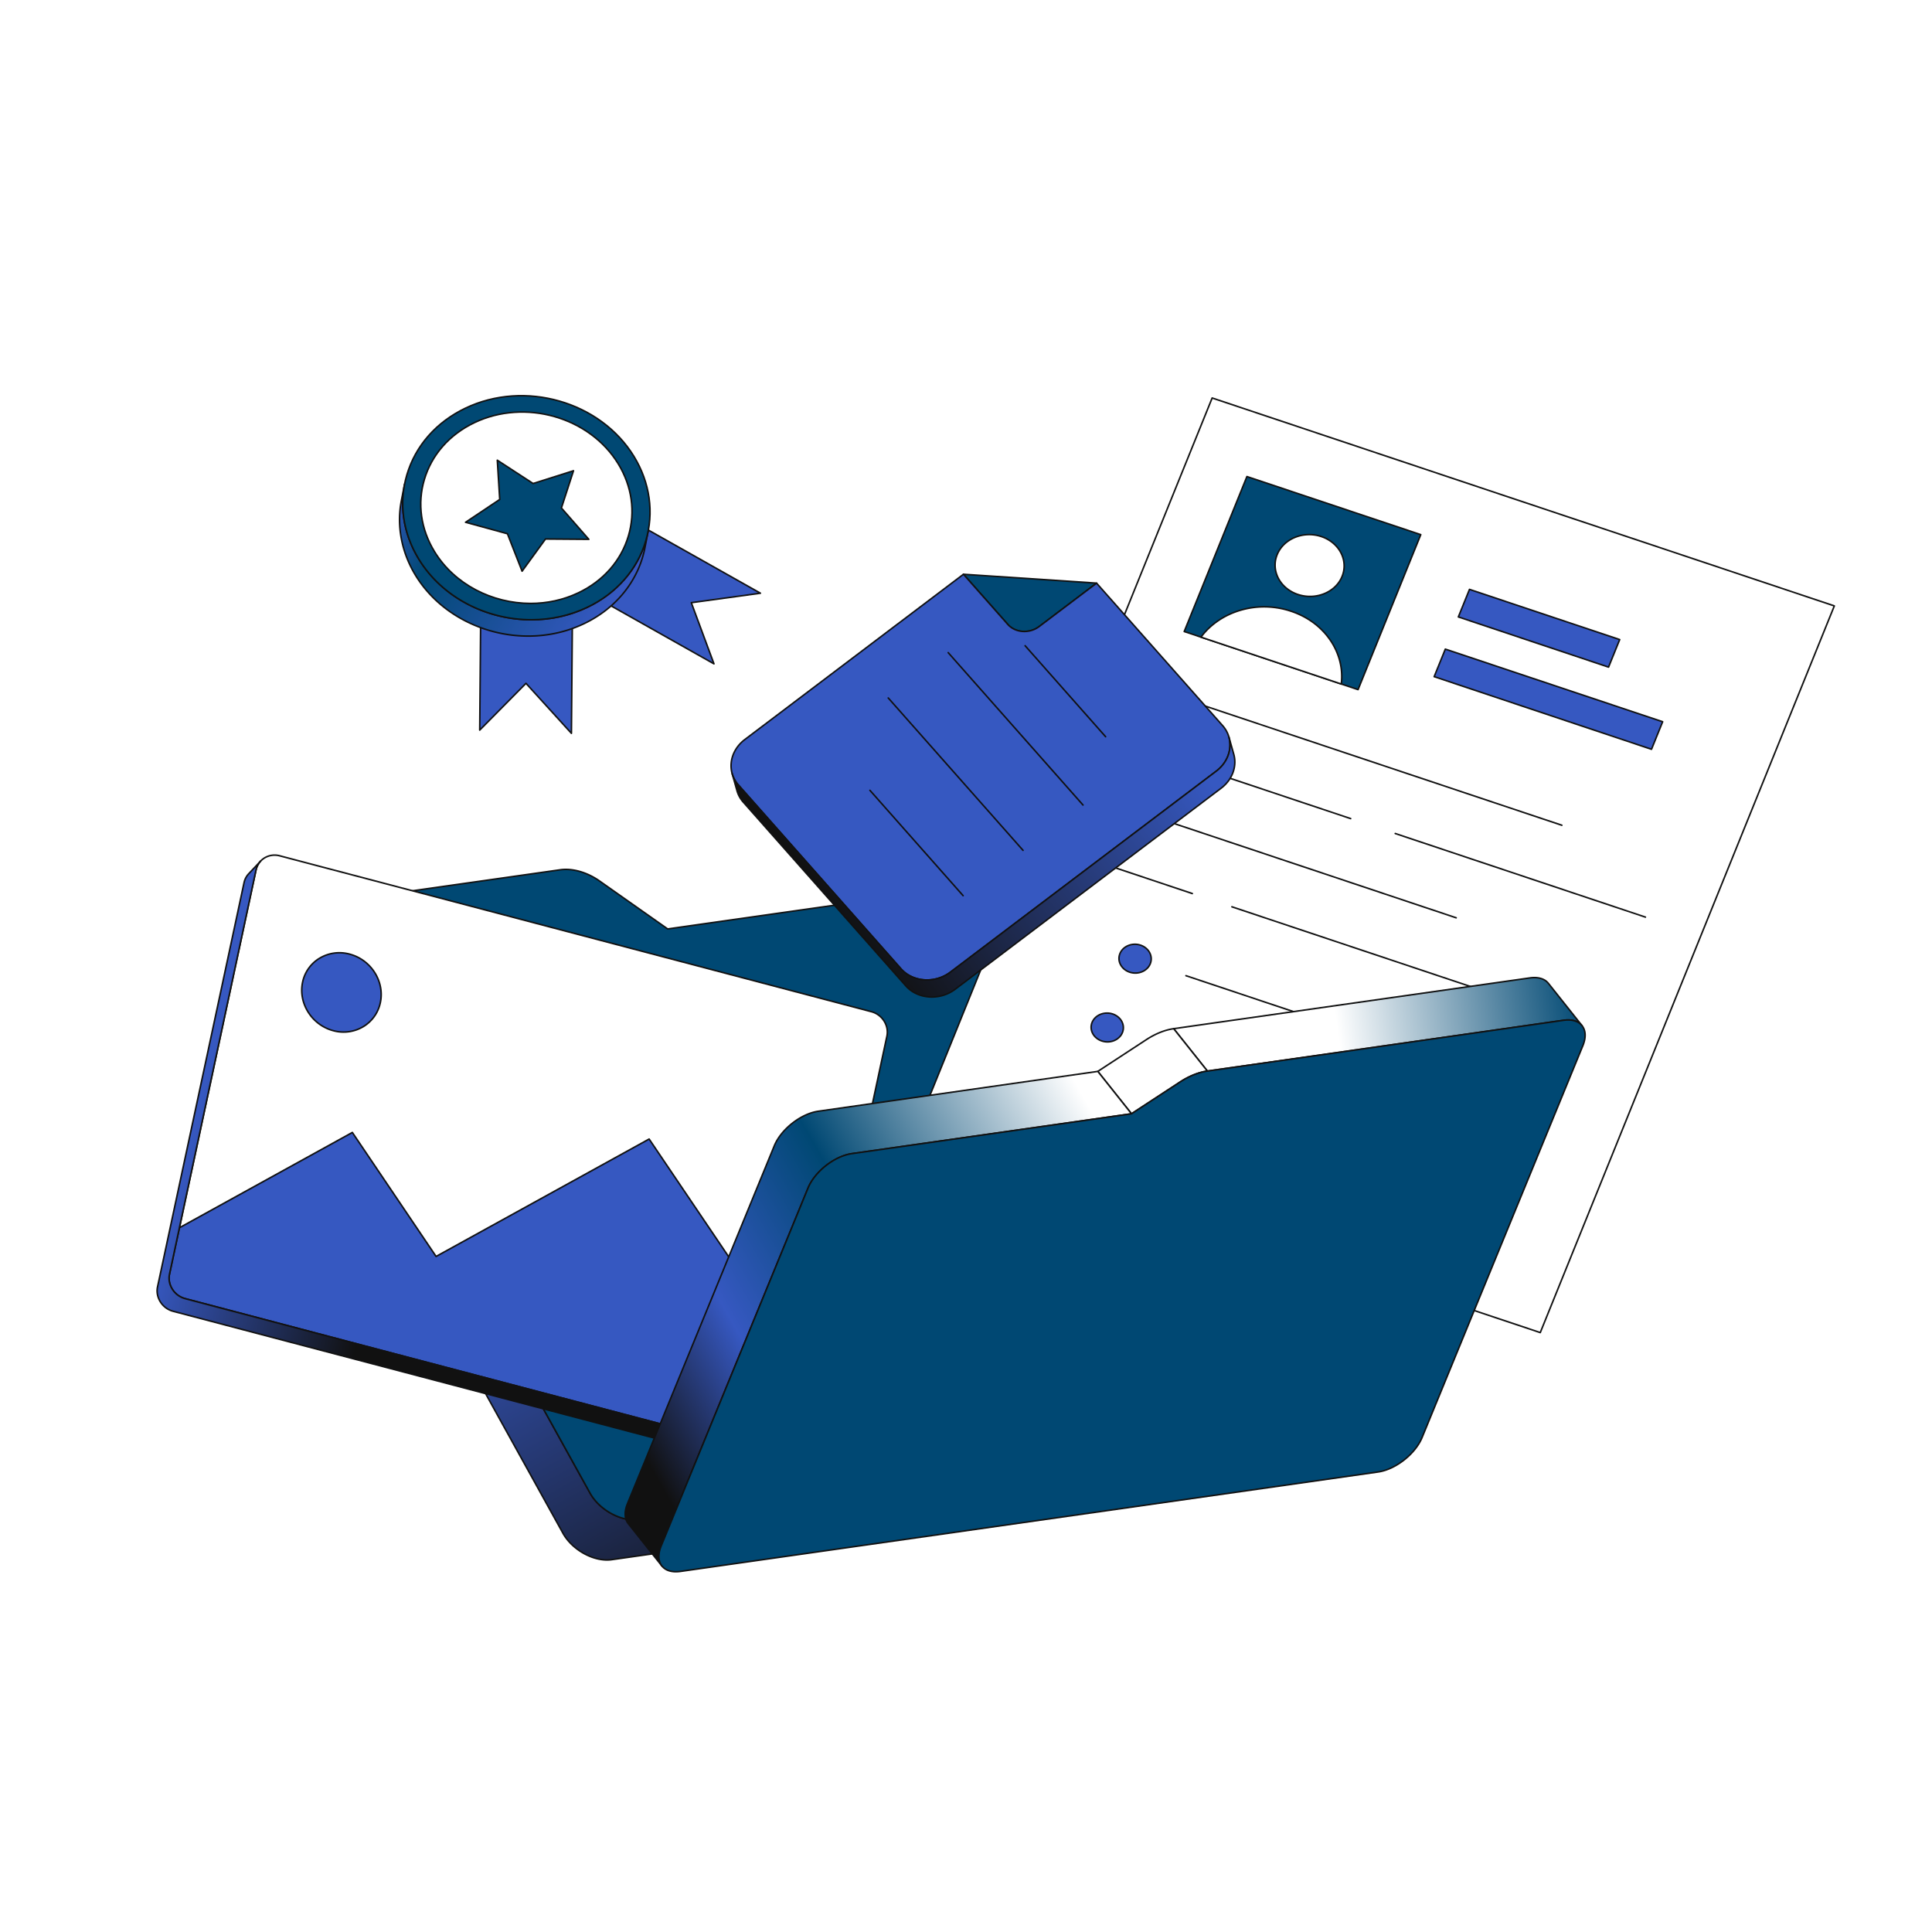 <svg xmlns="http://www.w3.org/2000/svg" viewBox="0 0 2500 2500" width="1000" height="1000"><path fill="#FFF" d="M0 0h2500v2500H0z"/><g transform="translate(327.0 1124.0) rotate(0.0 714.0 448.0) scale(1 1)"><svg width="1427.743" height="895.62" viewBox="0 0 1427.743 895.62"><linearGradient id="a" gradientUnits="userSpaceOnUse" x1="466.625" x2="950.619" y1="-15.692" y2="850.354"><stop offset=".37" stop-color="#3658c1"/><stop offset=".967" stop-color="#111"/></linearGradient><path d="M1402.365 713.867 499.741 842.265c-22.637 3.22-50.978-12.133-63.271-34.322L41.771 95.55c-7.306-13.187-7.321-25.789-1.408-34.537L5.267 112.941c-5.913 8.749-5.898 21.35 1.408 34.537l394.699 712.394c12.294 22.188 40.635 37.542 63.271 34.321l902.623-128.398c9.212-1.311 16.062-5.497 20.118-11.498l35.096-51.929c-4.055 6.002-10.906 10.189-20.117 11.499z" fill="url(#a)"/><path d="M458.516 895.616c-21.735.002-46.673-14.786-58.017-35.26L5.8 147.963c-7.274-13.13-7.771-26.099-1.362-35.581l35.096-51.929a1 1 0 1 1 1.658 1.119c-5.973 8.837-5.443 21.045 1.455 33.493l394.699 712.394c12.083 21.811 40.014 36.984 62.255 33.816l902.623-128.398.141.99-.141-.99c8.649-1.23 15.368-5.058 19.43-11.067a1 1 0 1 1 1.658 1.119l-35.096 51.929c-4.387 6.491-11.582 10.616-20.806 11.929L464.786 895.184a44.584 44.584 0 0 1-6.27.432zM35.637 69.791l-29.541 43.71C.123 122.338.654 134.546 7.55 146.994l394.699 712.394c12.084 21.811 40.011 36.975 62.256 33.815l902.623-128.397c8.649-1.23 15.368-5.058 19.43-11.067l29.585-43.775c-3.792 2.488-8.386 4.147-13.638 4.895L499.882 843.256c-23.001 3.266-51.835-12.354-64.287-34.828L40.897 96.034c-5.103-9.209-6.871-18.338-5.26-26.243z" fill="#111"/><path d="M397.918 1.5c15.803-2.248 34.807 3.18 50.886 14.488l88.202 62.063 475.603-67.655c22.63-3.219 50.95 12.201 63.244 34.39l345.224 623.097c12.294 22.189 3.917 42.765-18.713 45.984L499.741 842.265c-22.637 3.22-50.977-12.133-63.271-34.322L41.771 95.55C29.444 73.3 37.874 52.716 60.51 49.496z" fill="#004873"/><path d="M493.611 843.688c-21.735.002-46.672-14.786-58.016-35.26L40.897 96.034c-6.466-11.67-7.565-23.604-3.017-32.744 4.001-8.04 11.988-13.291 22.489-14.785L397.777.51l.141.99-.141-.99c16.019-2.28 35.311 3.201 51.602 14.661l87.878 61.835 475.211-67.599c22.967-3.269 51.789 12.389 64.259 34.896L1421.952 667.4c6.455 11.651 7.553 23.569 3.01 32.697-3.994 8.027-11.97 13.27-22.457 14.762L499.882 843.255a44.598 44.598 0 0 1-6.271.433zM405.177 2a50.47 50.47 0 0 0-7.118.49L60.651 50.486c-9.831 1.398-17.282 6.263-20.981 13.695-4.251 8.542-3.167 19.799 2.975 30.885l394.7 712.394c11.01 19.872 35.176 34.231 56.208 34.233 2.052 0 4.07-.137 6.047-.418l902.622-128.397c9.816-1.396 17.256-6.252 20.949-13.672 4.245-8.53 3.163-19.771-2.969-30.838L1074.979 45.271c-12.102-21.844-40.021-37.05-62.228-33.884L537.147 79.041a.991.991 0 0 1-.716-.173l-88.203-62.063C434.705 7.294 419.099 2 405.177 2z" fill="#111"/></svg></g><g transform="translate(1187.0 514.0) rotate(0.0 594.0 605.5) scale(1 1.001)"><svg width="1187.604" height="1210.153" viewBox="0 0 1187.604 1210.153"><path d="m1186.604 269.782-380.515 939.371L1 940.371 381.515 1z" fill="#fff"/><path d="M806.089 1210.154a.992.992 0 0 1-.316-.052L.684 941.319a.998.998 0 0 1-.611-1.323L380.588.625a1.004 1.004 0 0 1 1.243-.573l805.09 268.782a.997.997 0 0 1 .611 1.324l-380.516 939.371a.999.999 0 0 1-.927.625zM2.326 939.759l803.188 268.148 379.764-937.514L382.089 2.246z" fill="#111"/><path d="m908.881 313.294-194.369-64.891-14.424 35.609 194.369 64.891z" fill="#3658c1"/><path d="M894.456 349.903c-.105 0-.212-.017-.316-.051l-194.368-64.891a.997.997 0 0 1-.611-1.324l14.424-35.608c.198-.49.745-.738 1.243-.573l194.369 64.891a.997.997 0 0 1 .611 1.324l-14.425 35.609c-.156.385-.53.623-.927.623zm-193.042-66.502 192.468 64.256 13.673-33.751-192.469-64.256z" fill="#111"/><path d="m964.457 419.512-281.225-93.888-14.424 35.609 281.225 93.888z" fill="#3658c1"/><path d="M950.032 456.121a.992.992 0 0 1-.316-.052l-281.225-93.888a.997.997 0 0 1-.611-1.324l14.424-35.608a1.004 1.004 0 0 1 1.243-.573l281.226 93.888a.997.997 0 0 1 .611 1.324l-14.425 35.609a.999.999 0 0 1-.927.624zm-279.898-95.5 279.324 93.254 13.673-33.752-279.325-93.253z" fill="#111"/><path d="M288.886 708.345c-10.81-3.609-22.772 1.231-26.698 10.923-3.9 9.628 1.758 20.35 12.568 23.959s22.776-1.23 26.676-10.857c3.926-9.692-1.736-20.416-12.546-24.025" fill="#3658c1"/><path d="M282.084 745.418a24.12 24.12 0 0 1-7.645-1.242c-5.779-1.929-10.447-5.974-12.808-11.096-2.1-4.557-2.231-9.595-.371-14.188 4.097-10.115 16.631-15.271 27.941-11.496 5.773 1.928 10.438 5.967 12.795 11.083 2.107 4.572 2.235 9.639.361 14.266-3.17 7.83-11.439 12.673-20.273 12.673zm-.526-37.264c-8.049 0-15.566 4.386-18.443 11.488-1.651 4.076-1.532 8.551.334 12.601 2.13 4.623 6.367 8.28 11.624 10.036 10.33 3.446 21.738-1.166 25.433-10.285 1.665-4.109 1.55-8.612-.324-12.678-2.127-4.616-6.359-8.27-11.611-10.023a22.18 22.18 0 0 0-7.013-1.139z" fill="#111"/><path d="M252.851 797.304c-10.81-3.609-22.772 1.231-26.698 10.923-3.9 9.628 1.758 20.35 12.568 23.959s22.776-1.23 26.676-10.857c3.926-9.692-1.736-20.416-12.546-24.025" fill="#3658c1"/><path d="M246.05 834.377a24.13 24.13 0 0 1-7.646-1.242c-5.779-1.929-10.447-5.973-12.808-11.095-2.1-4.557-2.231-9.595-.371-14.188 4.096-10.115 16.63-15.275 27.941-11.497 5.773 1.928 10.438 5.967 12.795 11.083 2.107 4.572 2.235 9.639.361 14.266-3.17 7.831-11.437 12.673-20.272 12.673zm-.526-37.264c-8.05 0-15.567 4.387-18.444 11.489-1.65 4.076-1.532 8.551.334 12.601 2.131 4.622 6.367 8.279 11.624 10.035 10.336 3.447 21.738-1.165 25.433-10.284 1.665-4.11 1.55-8.613-.324-12.679-2.127-4.616-6.359-8.27-11.611-10.023a22.174 22.174 0 0 0-7.012-1.139z" fill="#111"/><path d="M216.817 886.26c-10.81-3.609-22.8 1.299-26.7 10.927s1.758 20.35 12.568 23.959 22.776-1.23 26.676-10.857c3.9-9.628-1.734-20.42-12.544-24.029" fill="#3658c1"/><path d="M210.015 923.336c-2.537 0-5.121-.399-7.646-1.242-5.779-1.929-10.447-5.973-12.808-11.095-2.1-4.557-2.231-9.595-.371-14.188 4.1-10.119 16.635-15.275 27.942-11.5 5.756 1.921 10.413 5.963 12.775 11.09 2.113 4.585 2.248 9.65.38 14.262-3.17 7.831-11.437 12.673-20.272 12.673zm-.525-37.266c-8.05 0-15.568 4.388-18.446 11.492-1.65 4.076-1.532 8.551.334 12.601 2.131 4.622 6.367 8.279 11.624 10.035 10.335 3.446 21.739-1.165 25.433-10.284 1.658-4.095 1.537-8.596-.343-12.675-2.133-4.627-6.357-8.283-11.592-10.03a22.12 22.12 0 0 0-7.01-1.139z" fill="#111"/><path d="m651.467 177.647-224.947-75.1-81.152 200.336 224.948 75.1z" fill="#004873"/><path d="M570.317 378.983c-.105 0-.212-.017-.316-.051l-224.948-75.1a.997.997 0 0 1-.611-1.324l81.151-200.336a1 1 0 0 1 1.243-.573l224.947 75.1a.997.997 0 0 1 .611 1.324l-81.15 200.336a1.002 1.002 0 0 1-.927.624zm-223.622-76.711 223.048 74.465 80.398-198.479-223.047-74.465z" fill="#111"/><path d="M522.779 180.124c-23.175-7.737-48.769 2.734-57.156 23.438-8.362 20.643 3.663 43.67 26.838 51.407 23.248 7.761 48.84-2.707 57.202-23.35 8.387-20.704-3.636-43.734-26.884-51.495" fill="#fff"/><path d="M508.153 258.518a50.52 50.52 0 0 1-16.008-2.6c-12.039-4.019-21.763-12.441-26.678-23.106-4.383-9.509-4.656-20.03-.771-29.625 8.56-21.132 34.759-31.903 58.399-24.012 12.073 4.031 21.818 12.463 26.736 23.135 4.387 9.519 4.656 20.061.758 29.685-6.637 16.388-23.943 26.523-42.436 26.523zm-1.015-79.935c-17.692 0-34.241 9.687-40.588 25.355-3.677 9.077-3.416 19.034.733 28.037 4.685 10.166 13.978 18.201 25.494 22.046 22.702 7.58 47.803-2.639 55.959-22.776 3.688-9.106 3.433-19.084-.721-28.096-4.688-10.173-14.002-18.219-25.553-22.075a48.319 48.319 0 0 0-15.324-2.491z" fill="#111"/><path d="M483.673 276.664c-44.057-14.709-92.04.192-116.612 33.461l181.558 60.614c5.024-39.795-20.889-79.366-64.946-94.075" fill="#fff"/><g fill="#111"><path d="M548.619 371.739c-.106 0-.214-.017-.316-.051l-181.558-60.614a1 1 0 0 1-.489-1.543c12.135-16.43 30.433-28.891 51.521-35.087 21.713-6.38 44.607-5.94 66.211 1.271 21.617 7.217 39.387 20.363 51.389 38.017 11.664 17.156 16.719 37.446 14.233 57.132a.996.996 0 0 1-.991.875zm-179.924-62.123 179.076 59.785c2.07-18.821-2.896-38.144-14.046-54.544-11.754-17.288-29.171-30.167-50.368-37.244-21.212-7.082-43.694-7.515-65.015-1.25-20.197 5.934-37.773 17.718-49.647 33.253zm465.322 244.695a.996.996 0 0 1-.316-.052L309.832 379.363a1 1 0 0 1 .633-1.897l523.868 174.896a1 1 0 0 1-.316 1.949zm-273.247-8.577a.996.996 0 0 1-.316-.052l-280.112-93.517a1 1 0 1 1 .633-1.897l280.112 93.517a1 1 0 0 1-.317 1.949zm381.406 127.334a.996.996 0 0 1-.316-.052L618.137 564.94a1 1 0 1 1 .633-1.897l323.723 108.076a1 1 0 0 1-.317 1.949zm-244.886.891a.996.996 0 0 1-.316-.052L250.851 524.968a1 1 0 1 1 .633-1.897L697.607 672.01a1 1 0 0 1-.317 1.949zm-341.442-31.344a.996.996 0 0 1-.316-.052L221.361 597.77a1 1 0 1 1 .633-1.897l134.171 44.794a1 1 0 0 1-.317 1.948zm417.834 139.496a.996.996 0 0 1-.316-.052L406.771 659.67a1 1 0 1 1 .633-1.897l366.595 122.389a1 1 0 0 1-.317 1.949zm-4.655 107.368a.996.996 0 0 1-.316-.052L347.318 748.743a1 1 0 1 1 .633-1.897L769.343 887.53a1 1 0 0 1-.316 1.949zM607.856 936.66a.996.996 0 0 1-.316-.052l-296.257-98.906a1 1 0 1 1 .633-1.897l296.257 98.906a1 1 0 0 1-.317 1.949zm49.339 117.462a.996.996 0 0 1-.316-.052L275.247 926.661a1 1 0 1 1 .633-1.897l381.631 127.409a1 1 0 0 1-.316 1.949z"/></g></svg></g><g transform="translate(1157.0 987.0) rotate(-38.293 -481.5 516.0) scale(-1.009 1.011)"><svg width="953.949" height="1021.008" viewBox="0 0 953.949 1021.008"><linearGradient id="b" gradientUnits="userSpaceOnUse" x1="252.117" x2="734.362" y1="820.822" y2="179.47"><stop offset=".658" stop-color="#111"/><stop offset="1" stop-color="#3658c1"/></linearGradient><path d="M478.057 11.2C486.732-.316 502.47-2.388 513.3 6.558l408.148 337.274c10.826 8.946 12.561 25.456 3.886 36.969l-471.551 625.77c-8.638 11.462-24.413 13.583-35.239 4.638L10.391 673.935c-10.825-8.946-12.523-25.507-3.886-36.969z" fill="#fff"/><path d="M433.8 1017.754a24.814 24.814 0 0 1-15.892-5.775L9.754 674.705c-11.193-9.249-13.008-26.449-4.047-38.341L477.258 10.6l.8.6-.8-.6A26.04 26.04 0 0 1 495.079.172a24.812 24.812 0 0 1 18.854 5.615l408.152 337.274c11.193 9.25 13.009 26.449 4.047 38.342l-471.55 625.769a26.041 26.041 0 0 1-17.829 10.407 25.14 25.14 0 0 1-2.953.175zM498.017 2a23.017 23.017 0 0 0-2.7.159 24.058 24.058 0 0 0-16.457 9.64L7.3 637.568c-8.327 11.05-6.656 27.018 3.725 35.6l408.152 337.274a22.819 22.819 0 0 0 17.338 5.155 24.058 24.058 0 0 0 16.465-9.624L924.535 380.2c8.327-11.05 6.656-27.018-3.724-35.6L512.658 7.329A22.871 22.871 0 0 0 498.017 2z" fill="#111"/><path d="M453.783 1006.571 925.334 380.8c8.675-11.513 6.94-28.023-3.886-36.969l-46.759-38.639L624.9 346.6l14.254 190.972L331.4 588.6l27.77 373.545 59.374 49.064c10.826 8.945 26.601 6.824 35.239-4.638z" fill="#3658c1"/><path d="M433.8 1017.753a24.815 24.815 0 0 1-15.892-5.773l-59.374-49.064a1 1 0 0 1-.36-.7l-27.768-373.54a1 1 0 0 1 .833-1.061l306.852-50.878-14.185-190.061a1 1 0 0 1 .833-1.061l249.787-41.408a1 1 0 0 1 .8.215l46.758 38.639c11.193 9.25 13.009 26.449 4.048 38.342l-471.55 625.769a26.043 26.043 0 0 1-17.83 10.407 25.109 25.109 0 0 1-2.952.174zm-73.663-56.107 59.045 48.792a22.809 22.809 0 0 0 17.337 5.155 24.053 24.053 0 0 0 16.466-9.624l.8.6-.8-.6L924.535 380.2c8.327-11.05 6.656-27.018-3.724-35.6L874.4 306.254l-248.432 41.185L640.154 537.5a1 1 0 0 1-.834 1.061l-306.852 50.878z" fill="#111"/><path d="M485.871 165.387c-17.091 22.68-13.653 55.384 7.675 73.008 21.375 17.664 52.551 13.563 69.642-9.118 17.132-22.734 13.691-55.44-7.684-73.1-21.327-17.624-52.5-13.521-69.633 9.213" fill="#3658c1"/><path d="M523.742 250.373a48.151 48.151 0 0 1-30.834-11.207c-21.708-17.939-25.223-51.306-7.836-74.381a50.545 50.545 0 0 1 34.6-20.216 47.978 47.978 0 0 1 36.469 10.831c21.737 17.962 25.257 51.372 7.846 74.476a50.424 50.424 0 0 1-34.52 20.157 48.838 48.838 0 0 1-5.725.34zm-37.871-84.986.8.6c-16.753 22.233-13.383 54.368 7.513 71.636a46.116 46.116 0 0 0 35.05 10.425 48.44 48.44 0 0 0 33.156-19.375c16.777-22.262 13.4-54.44-7.522-71.731a46 46 0 0 0-34.968-10.386 48.557 48.557 0 0 0-33.231 19.433z" fill="#111"/><path d="M943.542 347.089 535.389 9.815a24 24 0 0 0-11.828-5.3l-22.094-3.261a24.005 24.005 0 0 1 11.829 5.3l408.152 337.278c10.826 8.946 12.562 25.456 3.886 36.969l-471.551 625.77a24.837 24.837 0 0 1-23.436 9.926l22.093 3.257a24.836 24.836 0 0 0 23.436-9.926l471.552-625.771c8.672-11.512 6.94-28.022-3.886-36.968z" fill="url(#b)"/><path d="M455.9 1021.007a24.756 24.756 0 0 1-3.605-.264l-22.093-3.257a1 1 0 0 1 .292-1.978 23.926 23.926 0 0 0 22.491-9.539L924.535 380.2c8.327-11.05 6.656-27.018-3.724-35.6L512.659 7.329a23.121 23.121 0 0 0-11.338-5.086 1 1 0 0 1 .292-1.979l22.094 3.257a25.119 25.119 0 0 1 12.319 5.523L944.18 346.318c11.192 9.25 13.008 26.449 4.047 38.341l-471.551 625.77a26.142 26.142 0 0 1-20.776 10.578zm-15.749-4.076 12.436 1.834a23.925 23.925 0 0 0 22.491-9.539l471.552-625.77c8.327-11.05 6.656-27.018-3.724-35.6L534.752 10.586A23.11 23.11 0 0 0 523.415 5.5l-12.46-1.837a25.866 25.866 0 0 1 2.978 2.124l408.153 337.274c11.192 9.25 13.008 26.449 4.046 38.342l-471.55 625.769a26.528 26.528 0 0 1-14.432 9.759z" fill="#111"/></svg></g><g transform="translate(808.0 1264.0) rotate(0.0 622.0 385.5) scale(1 1.002)"><svg width="1244.137" height="769.278" viewBox="0 0 1244.137 769.278"><linearGradient id="c" gradientUnits="userSpaceOnUse" x1="716.362" x2="1239.61" y1="101.238" y2="27.443"><stop offset=".395" stop-color="#fff"/><stop offset="1" stop-color="#004873"/></linearGradient><linearGradient id="d" gradientUnits="userSpaceOnUse" x1="-10.343" x2="618.998" y1="555.688" y2="198.639"><stop offset="0" stop-color="#111"/><stop offset=".255" stop-color="#3658c1"/><stop offset=".539" stop-color="#004873"/><stop offset="1" stop-color="#fff"/></linearGradient><g><path d="M1195.559 8.384c-4.593-5.765-12.971-8.526-24.101-6.943l-460.72 65.538 43.604 54.735 460.721-65.538c11.129-1.583 19.508 1.178 24.101 6.943z" fill="url(#c)"/><path d="M754.341 122.714a1 1 0 0 1-.782-.377l-43.604-54.735a1 1 0 0 1 .642-1.614L1171.318.45c11.123-1.578 20.008 1.015 25.023 7.311l43.604 54.735a1 1 0 1 1-1.564 1.246c-4.556-5.719-12.786-8.054-23.178-6.576l-460.721 65.538c-.047.006-.094.01-.141.01zm-41.732-54.991 42.159 52.92 460.155-65.457c7.146-1.015 13.369-.308 18.234 1.998l-38.379-48.176c-4.556-5.719-12.788-8.055-23.178-6.576z" fill="#111"/><path d="M710.738 66.979c-11.318 1.61-23.719 6.555-35.432 14.199l-62.757 40.957 43.604 54.735 62.758-40.957c11.713-7.644 24.113-12.589 35.432-14.199z" fill="#fff"/><path d="M656.152 177.869a1 1 0 0 1-.783-.377l-43.604-54.735a1 1 0 0 1 .236-1.46l62.757-40.957c11.862-7.741 24.254-12.703 35.838-14.352.35-.048.702.09.923.367l43.604 54.735a1 1 0 0 1-.642 1.614c-11.295 1.606-23.407 6.463-35.026 14.046l-62.758 40.957a.996.996 0 0 1-.545.162zm-42.137-55.498 42.352 53.164 61.996-40.459c11.279-7.361 23.037-12.209 34.124-14.084l-42.173-52.939c-11.134 1.687-23.037 6.508-34.462 13.963z" fill="#111"/><path d="m612.548 122.134-361.699 51.452c-22.637 3.22-48.099 23.186-56.913 44.621L4.011 680.134c-4.485 10.909-3.791 20.086.957 26.045l43.604 54.734c-4.747-5.959-5.442-15.137-.957-26.045L237.54 272.942c8.813-21.436 34.276-41.401 56.913-44.621l361.699-51.452z" fill="url(#d)"/><path d="M48.572 761.914a.999.999 0 0 1-.783-.377L4.186 706.802c-5.198-6.525-5.588-16.131-1.099-27.049l189.925-461.927c8.915-21.683 34.798-41.973 57.697-45.231l361.699-51.452a1.01 1.01 0 0 1 .923.367l43.604 54.735a1.003 1.003 0 0 1-.642 1.614l-361.699 51.452c-22.274 3.168-47.453 22.912-56.128 44.011L48.54 735.249c-4.201 10.216-3.912 19.11.814 25.042a1 1 0 0 1-.782 1.623zm563.55-638.709-361.133 51.371c-22.274 3.168-47.453 22.912-56.128 44.011L4.936 680.514c-4.201 10.216-3.912 19.109.814 25.042l38.372 48.167c-1.216-5.522-.366-12.098 2.568-19.235l189.925-461.927c8.915-21.683 34.798-41.973 57.697-45.231l359.969-51.206z" fill="#111"/><path d="M1215.063 56.176c22.63-3.219 33.885 11.523 25.071 32.96l-207.911 505.673c-8.814 21.436-34.343 41.411-56.973 44.63L72.627 767.837c-22.637 3.22-33.825-11.532-25.011-32.968L237.54 272.942c8.813-21.436 34.276-41.401 56.913-44.621l361.699-51.452 62.757-40.957c11.713-7.644 24.114-12.589 35.432-14.199z" fill="#004873"/><path d="M66.635 769.28c-8.326 0-14.941-2.722-18.974-7.907-5.072-6.522-5.417-16.07-.971-26.885l189.925-461.927c8.915-21.683 34.798-41.973 57.697-45.23l361.479-51.42 62.572-40.835c11.861-7.741 24.254-12.704 35.837-14.352l460.721-65.538.141.99-.141-.99c11.227-1.599 20.162 1.057 25.153 7.474 5.073 6.523 5.423 16.061.984 26.856l-207.911 505.673c-8.916 21.683-34.825 41.978-57.757 45.24L72.768 768.827a43.779 43.779 0 0 1-6.133.453zM1221.06 56.733c-1.861 0-3.816.143-5.856.434l-460.721 65.538c-11.295 1.606-23.407 6.463-35.026 14.046L656.7 177.708c-.123.08-.261.132-.406.153l-361.7 51.452c-22.274 3.168-47.453 22.912-56.128 44.011L48.54 735.249c-4.162 10.123-3.914 18.965.7 24.897 4.52 5.812 12.777 8.19 23.246 6.701L975.11 638.45c22.307-3.174 47.513-22.921 56.189-44.021L1239.21 88.755c4.154-10.103 3.9-18.935-.714-24.867-3.65-4.693-9.729-7.155-17.436-7.155z" fill="#111"/></g></svg></g><g transform="translate(516.0 511.0) rotate(0.0 234.5 219.5) scale(1.002 1)"><svg width="468.049" height="438.959" viewBox="0 0 468.049 438.959"><linearGradient id="e" gradientTransform="matrix(.998 -.058 .058 .998 98.373 301.471)" gradientUnits="userSpaceOnUse" x1="-83.956" x2="173.967" y1="-201.922" y2="-12.766"><stop offset="0" stop-color="#3658c1"/><stop offset=".29" stop-color="#004873"/><stop offset="1" stop-color="#3658c1"/></linearGradient><path d="M201.588 106.777 467.049 256.6l-89.246 12.28 29.255 79.121-182.48-102.98-1.599 192.938-58.703-64.73-59.717 60.517 2.395-280.722 62.777 2.234z" fill="#3658c1"/><path d="M222.978 438.958c-.276 0-.548-.115-.741-.328l-57.991-63.947-58.975 59.764a.999.999 0 0 1-1.712-.711l2.395-280.722a.996.996 0 0 1 .309-.714 1.04 1.04 0 0 1 .727-.277l62.216 2.214 31.548-48.011a1 1 0 0 1 1.327-.322l265.46 149.824a1.001 1.001 0 0 1-.355 1.862l-88.012 12.109 28.821 77.954a1 1 0 0 1-1.429 1.218L225.564 246.726l-1.586 191.241a1 1 0 0 1-1 .991zm-58.702-66.729h.021c.274.006.534.125.72.328L222 435.391l1.578-190.377a1 1 0 0 1 1.491-.862l180.104 101.639-28.308-76.563a1 1 0 0 1 .801-1.338l86.308-11.875-262.063-147.908-31.344 47.701a1.007 1.007 0 0 1-.871.45l-61.751-2.198-2.365 277.227 57.984-58.76a1 1 0 0 1 .712-.298z" fill="#111"/><path d="m322.04 176.519-4.114 21.132c-7.961 40.897-35.398 77.67-78.589 98.332-76.729 36.707-174.134 8.779-217.582-62.39-18.978-31.087-24.52-65.278-18.346-96.988l4.114-21.132c-6.173 31.711-.632 65.901 18.346 96.988 43.448 71.169 140.854 99.097 217.582 62.39 43.191-20.663 70.628-57.435 78.589-98.332" fill="url(#e)"/><path d="M167.182 313.09c-58.19 0-115.662-28.823-146.28-78.977-18.332-30.028-24.894-64.726-18.475-97.7l4.114-21.131a.998.998 0 0 1 1.173-.791c.542.105.896.63.79 1.172l-.007.034c-6.312 32.473.16 66.651 18.226 96.242 43.114 70.623 140.145 98.441 216.297 62.009 41.359-19.787 69.8-55.352 78.032-97.586l.007-.035a1 1 0 0 1 1.963.381l-4.114 21.132c-8.346 42.875-37.19 78.975-79.138 99.043-22.982 10.996-47.853 16.207-72.588 16.207zM4.162 138.002c-5.933 32.122.6 65.834 18.447 95.069 43.114 70.624 140.148 98.439 216.298 62.009 40.889-19.562 69.149-54.548 77.742-96.148-12.669 33.012-38.292 60.329-72.766 76.82-77.05 36.862-175.232 8.703-218.867-62.77-14.158-23.191-21.295-49.164-20.854-74.98z" fill="#111"/><path d="M86.127 17.151c76.676-36.682 174.13-8.775 217.577 62.393 43.448 71.169 16.423 158.625-60.253 195.307-76.729 36.707-174.134 8.779-217.582-62.39-43.447-71.168-16.47-158.603 60.258-195.31z" fill="#004873"/><path d="M171.296 291.959c-58.189 0-115.66-28.823-146.279-78.977C4.149 178.801-1.342 139.737 9.554 102.985c11.209-37.805 38.25-68.609 76.142-86.737 77.046-36.857 175.228-8.699 218.862 62.774 20.861 34.171 26.348 73.233 15.449 109.991-11.212 37.814-38.246 68.619-76.124 86.739-22.982 10.995-47.853 16.207-72.587 16.207zM86.128 17.151l.432.902c-37.375 17.881-64.042 48.246-75.088 85.501C.738 139.756 6.155 178.248 26.723 211.94c30.249 49.549 87.044 78.027 144.542 78.029 24.454.001 49.031-5.149 71.755-16.021 37.36-17.874 64.02-48.239 75.07-85.504 10.735-36.208 5.323-74.698-15.239-108.38-43.115-70.621-140.142-98.44-216.292-62.011z" fill="#111"/><path d="M97.617 35.949C32.083 67.301 9.042 141.988 46.151 202.773c37.108 60.783 120.311 84.643 185.845 53.291 65.531-31.35 88.572-106.037 51.464-166.82C246.351 28.458 163.148 4.599 97.617 35.949" fill="#fff"/><path d="M170.369 270.822c-49.751 0-98.892-24.645-125.071-67.527-17.846-29.231-22.541-62.64-13.221-94.074 9.586-32.331 32.708-58.673 65.108-74.174 65.875-31.514 149.821-7.436 187.129 53.676 17.845 29.229 22.54 62.638 13.221 94.071-9.586 32.331-32.708 58.672-65.106 74.172-19.65 9.401-40.913 13.856-62.06 13.856zM98.048 36.851c-31.883 15.253-54.632 41.157-64.055 72.938-9.156 30.884-4.536 63.721 13.011 92.463 25.812 42.278 74.273 66.578 123.334 66.58 20.866.001 41.837-4.394 61.227-13.669 31.882-15.252 54.629-41.155 64.052-72.937 9.157-30.884 4.536-63.72-13.01-92.461-36.79-60.262-119.583-83.999-184.559-52.914z" fill="#111"/><path d="m127.26 84.505 3.13 50.78-44.151 29.546 54.092 14.843 18.931 48.452 30.246-41.658 55.936.429-35.414-40.567 15.611-48.189-52.161 16.53z" fill="#004873"/><path d="M159.262 229.126a.999.999 0 0 1-.932-.636l-18.749-47.984-53.606-14.71a.998.998 0 0 1-.292-1.795l43.674-29.227-3.095-50.207a1 1 0 0 1 1.545-.899l45.822 29.906 51.71-16.386a.999.999 0 0 1 1.253 1.261l-15.437 47.65 35.041 40.14c.259.296.32.717.156 1.075s-.571.592-.917.583l-55.421-.424-29.943 41.242a1 1 0 0 1-.809.411zm-70.648-64.68 51.981 14.264a.997.997 0 0 1 .667.601l18.266 46.748 29.171-40.178c.19-.262.5-.413.817-.413l53.713.411-33.952-38.892a.999.999 0 0 1-.198-.966l15.013-46.341-50.31 15.943c-.285.09-.597.048-.849-.116L128.38 86.429l3.008 48.793c.021.355-.146.695-.441.893z" fill="#111"/></svg></g><g transform="translate(1600.0 741.0) rotate(-3.325 -326.5 273.0) scale(-0.997 0.996)"><svg width="655.132" height="548.035" viewBox="0 0 655.132 548.035"><linearGradient id="f" gradientUnits="userSpaceOnUse" x1="87.934" x2="545.065" y1="108.689" y2="408.905"><stop offset=".097" stop-color="#3658c1"/><stop offset="1" stop-color="#111"/></linearGradient><path d="M166.722 22.555 338.563 1l-53.677 68.353c-9.167 11.672-27.376 13.956-40.618 5.095z" fill="#004873"/><path d="M262.12 80.838a33.126 33.126 0 0 1-18.408-5.559l-77.546-51.893a1 1 0 0 1 .432-1.823L338.439.008a1 1 0 0 1 .911 1.61L285.672 69.97c-5.59 7.119-14.435 10.868-23.552 10.868zm-92.615-57.624 75.319 50.4c12.811 8.575 30.429 6.386 39.276-4.879L336.274 2.3z" fill="#111"/><path d="m166.722 22.555 77.546 51.893c13.242 8.861 31.451 6.577 40.618-5.095L338.563 1l295.789 197.939c20.843 13.947 26.044 40.151 11.616 58.522l-196.757 250.55c-14.428 18.372-43.023 21.959-63.865 8.011L25.749 275.384C4.907 261.437-.295 235.233 14.133 216.862z" fill="#3658c1"/><path d="M413.419 525.5a51.533 51.533 0 0 1-28.629-8.647L25.192 276.215c-10.667-7.138-17.857-17.984-19.729-29.757a38.619 38.619 0 0 1 7.883-30.214l152.59-194.307a1 1 0 0 1 1.342-.213l77.546 51.893c12.811 8.572 30.43 6.383 39.275-4.882L337.776.382a1 1 0 0 1 1.343-.213l295.789 197.939c10.668 7.138 17.859 17.984 19.731 29.757a38.616 38.616 0 0 1-7.884 30.214L450 508.629c-8.683 11.053-22.418 16.871-36.581 16.871zM166.936 23.9 14.919 217.479a36.638 36.638 0 0 0-7.481 28.666c1.785 11.224 8.661 21.579 18.867 28.408L385.9 515.191c20.384 13.642 48.433 10.144 62.522-7.8l196.76-250.547a36.642 36.642 0 0 0 7.482-28.666C650.879 216.954 644 206.6 633.8 199.77L338.777 2.346l-53.1 67.624c-9.478 12.068-28.3 14.45-41.96 5.309z" fill="#111"/><path d="m645.968 257.461-196.757 250.55c-14.427 18.372-43.023 21.959-63.865 8.011L25.749 275.384C10.236 265 3.388 247.832 6.849 232.154l-4.97 22.511c-3.461 15.678 3.388 32.849 18.9 43.23l359.6 240.638c20.843 13.947 49.438 10.36 63.865-8.012L641 279.972a37.917 37.917 0 0 0 7.283-15.294l4.97-22.51a37.923 37.923 0 0 1-7.285 15.293z" fill="url(#f)"/><path d="M408.45 548.011a51.517 51.517 0 0 1-28.63-8.647L20.223 298.726C4.824 288.421-2.76 271.041.9 254.449l4.97-22.511a1 1 0 1 1 1.953.432c-3.485 15.781 3.769 32.339 18.479 42.183L385.9 515.191c20.385 13.642 48.432 10.145 62.522-7.8l196.758-250.55a36.8 36.8 0 0 0 7.093-14.891 1 1 0 0 1 1.954.431l-4.97 22.51a38.793 38.793 0 0 1-7.474 15.695L445.028 531.139c-8.681 11.053-22.416 16.872-36.578 16.872zM5.176 244.37l-2.32 10.51c-3.484 15.782 3.77 32.34 18.479 42.184L380.932 537.7c20.385 13.641 48.433 10.143 62.523-7.8l196.757-250.546a36.8 36.8 0 0 0 7.094-14.892l2.332-10.564a40.615 40.615 0 0 1-2.883 4.181l-.787-.618.787.618L450 508.629c-14.722 18.746-43.974 22.435-65.208 8.224l-359.6-240.638c-11.562-7.737-18.717-19.46-20.016-31.845z" fill="#111"/><path d="m166.581 222.427 97.448-124.09" fill="#fff"/><path d="M166.58 223.427a1 1 0 0 1-.786-1.618l97.448-124.09a1 1 0 1 1 1.573 1.235l-97.448 124.09a1 1 0 0 1-.787.383z" fill="#111"/><path d="m201.019 309.321 163.184-207.797" fill="#fff"/><path d="M201.019 310.321a1 1 0 0 1-.786-1.618l163.184-207.8a1 1 0 1 1 1.573 1.235l-163.184 207.8a1 1 0 0 1-.787.383z" fill="#111"/><path d="M282.116 363.59 445.3 155.793" fill="#fff"/><path d="M282.116 364.59a.987.987 0 0 1-.617-.214 1 1 0 0 1-.169-1.4l163.183-207.8a1 1 0 1 1 1.573 1.235L282.9 364.208a1 1 0 0 1-.784.382z" fill="#111"/><path d="m363.187 417.842 112.815-143.657" fill="#fff"/><path d="M363.187 418.842a1 1 0 0 1-.786-1.618l112.814-143.657a1 1 0 0 1 1.574 1.235L363.974 418.46a1 1 0 0 1-.787.382z" fill="#111"/></svg></g></svg>
